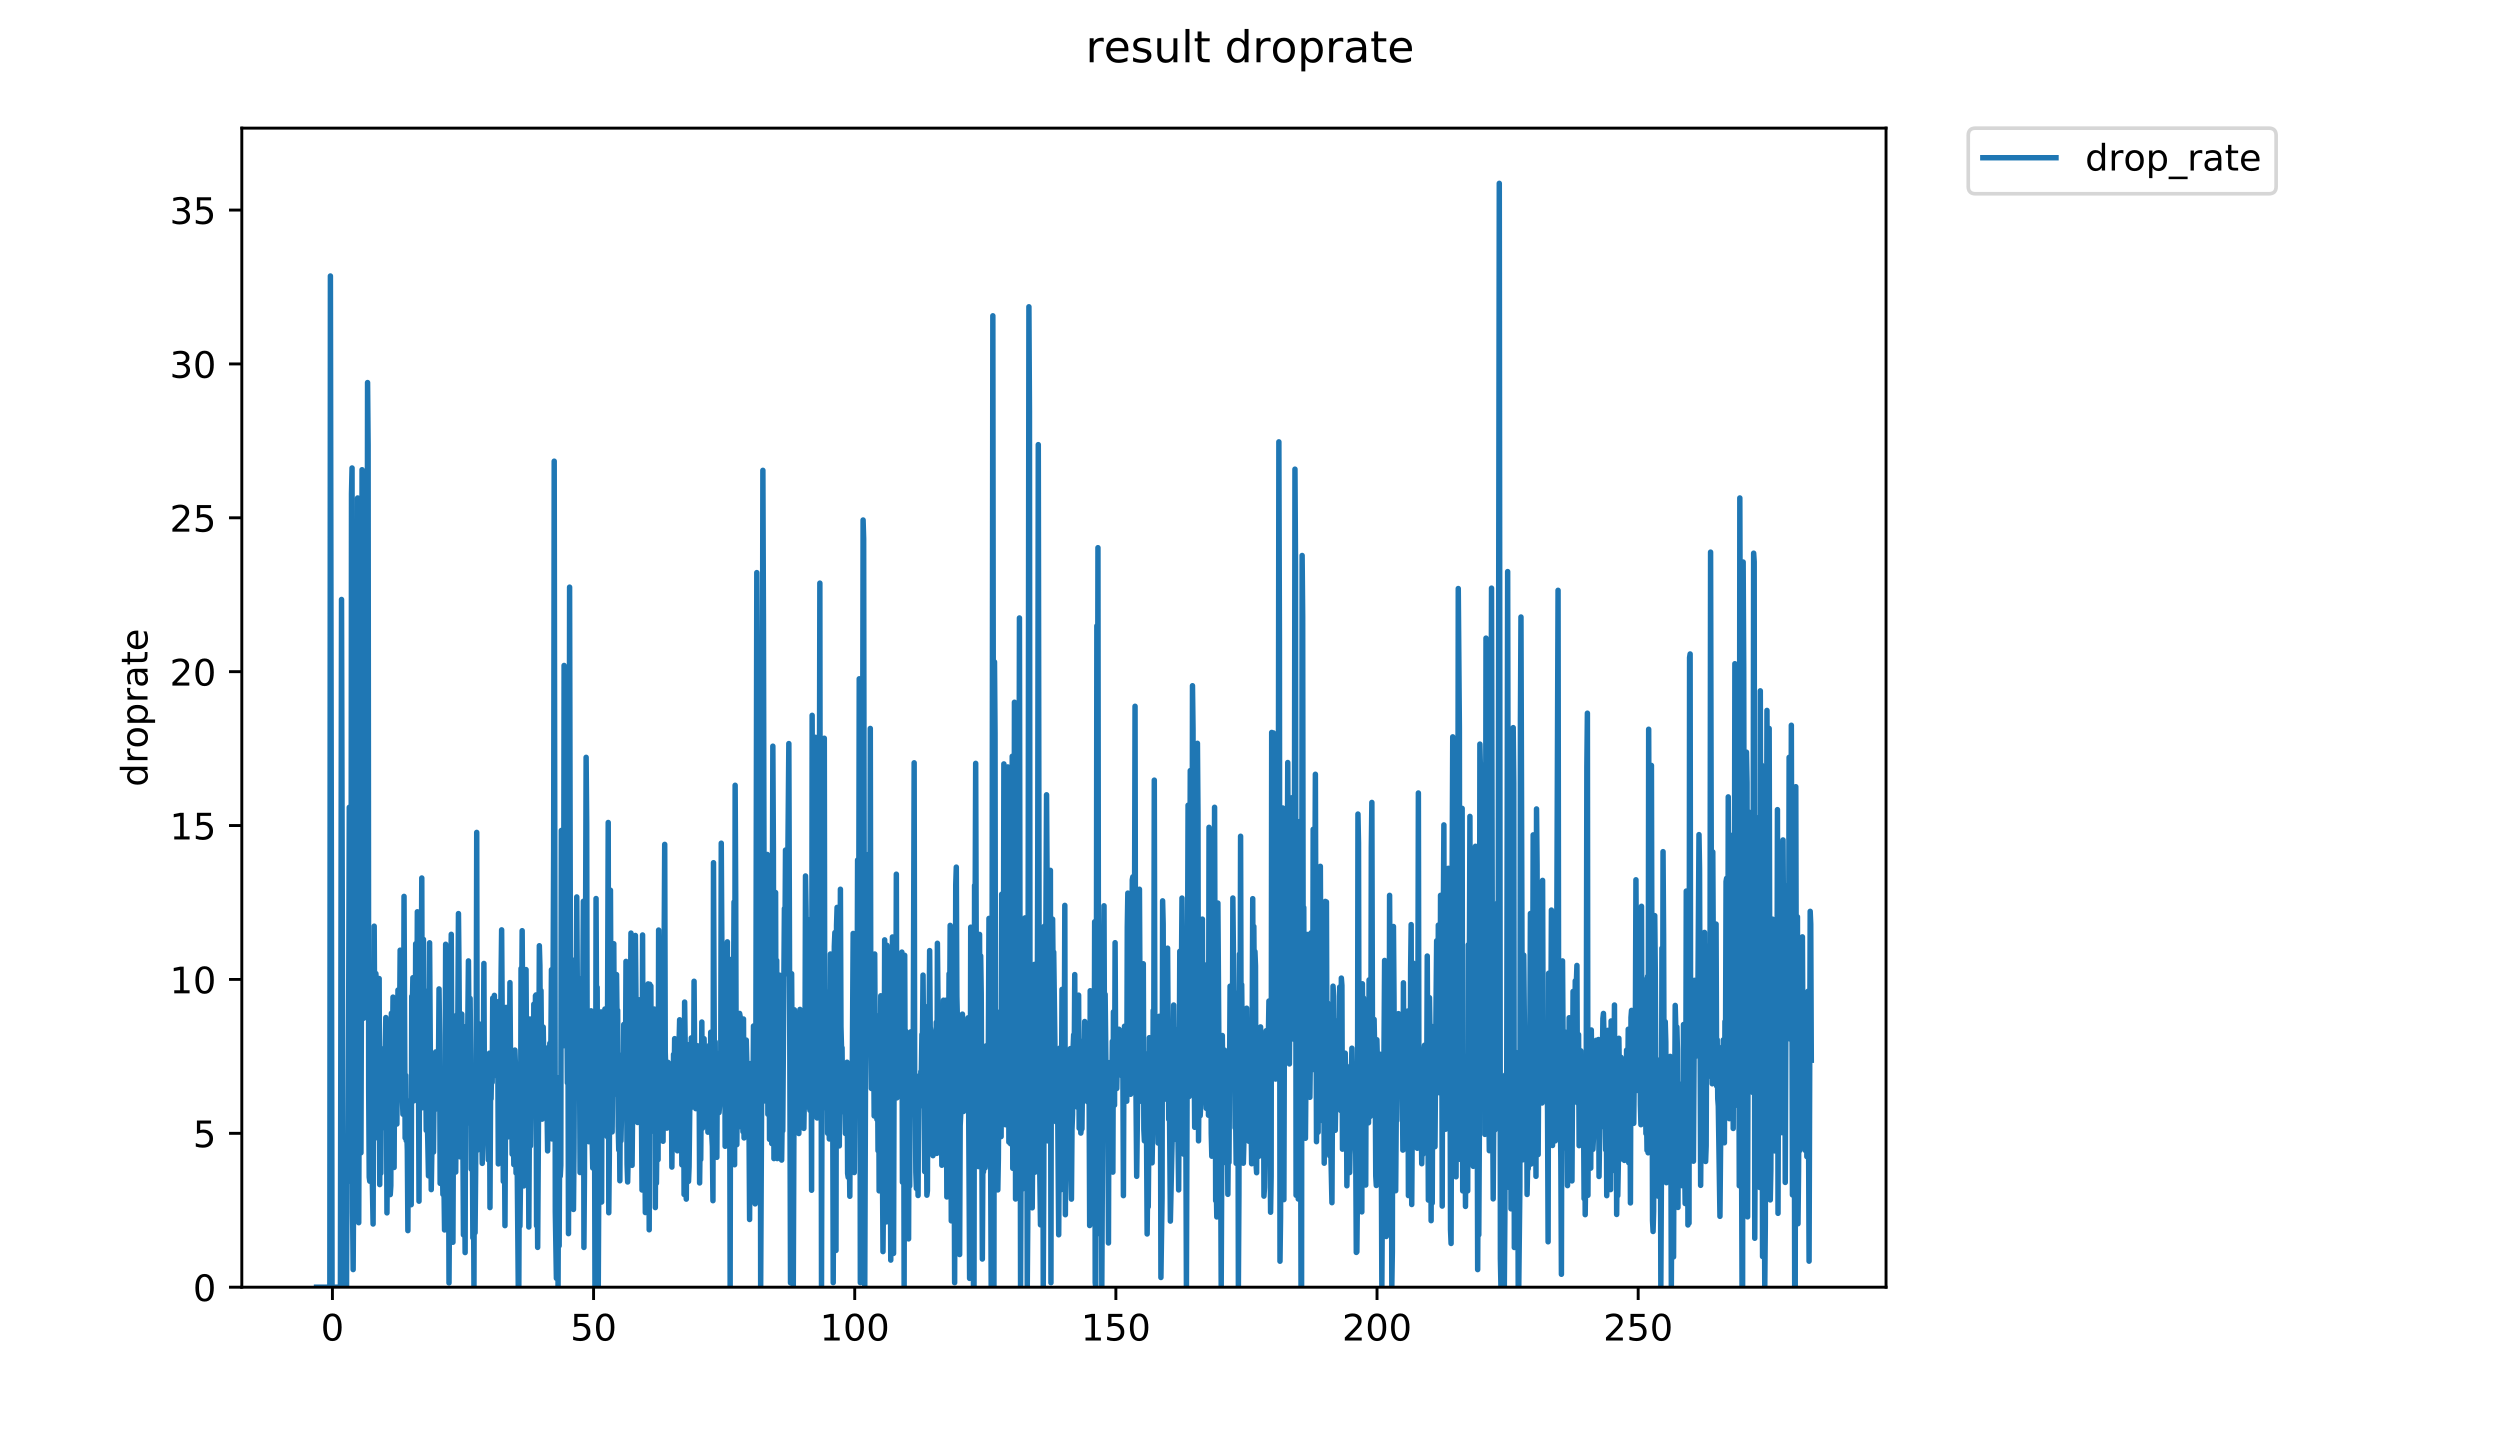 <?xml version="1.0" encoding="utf-8" standalone="no"?>
<!DOCTYPE svg PUBLIC "-//W3C//DTD SVG 1.1//EN"
  "http://www.w3.org/Graphics/SVG/1.1/DTD/svg11.dtd">
<!-- Created with matplotlib (https://matplotlib.org/) -->
<svg height="396pt" version="1.1" viewBox="0 0 684 396" width="684pt" xmlns="http://www.w3.org/2000/svg" xmlns:xlink="http://www.w3.org/1999/xlink">
 <defs>
  <style type="text/css">
*{stroke-linecap:butt;stroke-linejoin:round;}
  </style>
 </defs>
 <g id="figure_1">
  <g id="patch_1">
   <path d="M 0 396 
L 684 396 
L 684 0 
L 0 0 
z
" style="fill:#ffffff;"/>
  </g>
  <g id="axes_1">
   <g id="patch_2">
    <path d="M 66.159 352.174 
L 516.019 352.174 
L 516.019 35.062 
L 66.159 35.062 
z
" style="fill:#ffffff;"/>
   </g>
   <g id="matplotlib.axis_1">
    <g id="xtick_1">
     <g id="line2d_1">
      <defs>
       <path d="M 0 0 
L 0 3.5 
" id="md31b3867b2" style="stroke:#000000;stroke-width:0.8;"/>
      </defs>
      <g>
       <use style="stroke:#000000;stroke-width:0.8;" x="90.952" xlink:href="#md31b3867b2" y="352.174"/>
      </g>
     </g>
     <g id="text_1">
      <!-- 0 -->
      <defs>
       <path d="M 31.781 66.406 
Q 24.172 66.406 20.328 58.906 
Q 16.5 51.422 16.5 36.375 
Q 16.5 21.391 20.328 13.891 
Q 24.172 6.391 31.781 6.391 
Q 39.453 6.391 43.281 13.891 
Q 47.125 21.391 47.125 36.375 
Q 47.125 51.422 43.281 58.906 
Q 39.453 66.406 31.781 66.406 
z
M 31.781 74.219 
Q 44.047 74.219 50.516 64.516 
Q 56.984 54.828 56.984 36.375 
Q 56.984 17.969 50.516 8.266 
Q 44.047 -1.422 31.781 -1.422 
Q 19.531 -1.422 13.062 8.266 
Q 6.594 17.969 6.594 36.375 
Q 6.594 54.828 13.062 64.516 
Q 19.531 74.219 31.781 74.219 
z
" id="DejaVuSans-48"/>
      </defs>
      <g transform="translate(87.771 366.773)scale(0.1 -0.1)">
       <use xlink:href="#DejaVuSans-48"/>
      </g>
     </g>
    </g>
    <g id="xtick_2">
     <g id="line2d_2">
      <g>
       <use style="stroke:#000000;stroke-width:0.8;" x="162.402" xlink:href="#md31b3867b2" y="352.174"/>
      </g>
     </g>
     <g id="text_2">
      <!-- 50 -->
      <defs>
       <path d="M 10.797 72.906 
L 49.516 72.906 
L 49.516 64.594 
L 19.828 64.594 
L 19.828 46.734 
Q 21.969 47.469 24.109 47.828 
Q 26.266 48.188 28.422 48.188 
Q 40.625 48.188 47.75 41.5 
Q 54.891 34.812 54.891 23.391 
Q 54.891 11.625 47.562 5.094 
Q 40.234 -1.422 26.906 -1.422 
Q 22.312 -1.422 17.547 -0.641 
Q 12.797 0.141 7.719 1.703 
L 7.719 11.625 
Q 12.109 9.234 16.797 8.062 
Q 21.484 6.891 26.703 6.891 
Q 35.156 6.891 40.078 11.328 
Q 45.016 15.766 45.016 23.391 
Q 45.016 31 40.078 35.438 
Q 35.156 39.891 26.703 39.891 
Q 22.75 39.891 18.812 39.016 
Q 14.891 38.141 10.797 36.281 
z
" id="DejaVuSans-53"/>
      </defs>
      <g transform="translate(156.04 366.773)scale(0.1 -0.1)">
       <use xlink:href="#DejaVuSans-53"/>
       <use x="63.623" xlink:href="#DejaVuSans-48"/>
      </g>
     </g>
    </g>
    <g id="xtick_3">
     <g id="line2d_3">
      <g>
       <use style="stroke:#000000;stroke-width:0.8;" x="233.853" xlink:href="#md31b3867b2" y="352.174"/>
      </g>
     </g>
     <g id="text_3">
      <!-- 100 -->
      <defs>
       <path d="M 12.406 8.297 
L 28.516 8.297 
L 28.516 63.922 
L 10.984 60.406 
L 10.984 69.391 
L 28.422 72.906 
L 38.281 72.906 
L 38.281 8.297 
L 54.391 8.297 
L 54.391 0 
L 12.406 0 
z
" id="DejaVuSans-49"/>
      </defs>
      <g transform="translate(224.309 366.773)scale(0.1 -0.1)">
       <use xlink:href="#DejaVuSans-49"/>
       <use x="63.623" xlink:href="#DejaVuSans-48"/>
       <use x="127.246" xlink:href="#DejaVuSans-48"/>
      </g>
     </g>
    </g>
    <g id="xtick_4">
     <g id="line2d_4">
      <g>
       <use style="stroke:#000000;stroke-width:0.8;" x="305.303" xlink:href="#md31b3867b2" y="352.174"/>
      </g>
     </g>
     <g id="text_4">
      <!-- 150 -->
      <g transform="translate(295.76 366.773)scale(0.1 -0.1)">
       <use xlink:href="#DejaVuSans-49"/>
       <use x="63.623" xlink:href="#DejaVuSans-53"/>
       <use x="127.246" xlink:href="#DejaVuSans-48"/>
      </g>
     </g>
    </g>
    <g id="xtick_5">
     <g id="line2d_5">
      <g>
       <use style="stroke:#000000;stroke-width:0.8;" x="376.754" xlink:href="#md31b3867b2" y="352.174"/>
      </g>
     </g>
     <g id="text_5">
      <!-- 200 -->
      <defs>
       <path d="M 19.188 8.297 
L 53.609 8.297 
L 53.609 0 
L 7.328 0 
L 7.328 8.297 
Q 12.938 14.109 22.625 23.891 
Q 32.328 33.688 34.812 36.531 
Q 39.547 41.844 41.422 45.531 
Q 43.312 49.219 43.312 52.781 
Q 43.312 58.594 39.234 62.25 
Q 35.156 65.922 28.609 65.922 
Q 23.969 65.922 18.812 64.312 
Q 13.672 62.703 7.812 59.422 
L 7.812 69.391 
Q 13.766 71.781 18.938 73 
Q 24.125 74.219 28.422 74.219 
Q 39.75 74.219 46.484 68.547 
Q 53.219 62.891 53.219 53.422 
Q 53.219 48.922 51.531 44.891 
Q 49.859 40.875 45.406 35.406 
Q 44.188 33.984 37.641 27.219 
Q 31.109 20.453 19.188 8.297 
z
" id="DejaVuSans-50"/>
      </defs>
      <g transform="translate(367.21 366.773)scale(0.1 -0.1)">
       <use xlink:href="#DejaVuSans-50"/>
       <use x="63.623" xlink:href="#DejaVuSans-48"/>
       <use x="127.246" xlink:href="#DejaVuSans-48"/>
      </g>
     </g>
    </g>
    <g id="xtick_6">
     <g id="line2d_6">
      <g>
       <use style="stroke:#000000;stroke-width:0.8;" x="448.205" xlink:href="#md31b3867b2" y="352.174"/>
      </g>
     </g>
     <g id="text_6">
      <!-- 250 -->
      <g transform="translate(438.661 366.773)scale(0.1 -0.1)">
       <use xlink:href="#DejaVuSans-50"/>
       <use x="63.623" xlink:href="#DejaVuSans-53"/>
       <use x="127.246" xlink:href="#DejaVuSans-48"/>
      </g>
     </g>
    </g>
   </g>
   <g id="matplotlib.axis_2">
    <g id="ytick_1">
     <g id="line2d_7">
      <defs>
       <path d="M 0 0 
L -3.5 0 
" id="m154417ab70" style="stroke:#000000;stroke-width:0.8;"/>
      </defs>
      <g>
       <use style="stroke:#000000;stroke-width:0.8;" x="66.159" xlink:href="#m154417ab70" y="352.174"/>
      </g>
     </g>
     <g id="text_7">
      <!-- 0 -->
      <g transform="translate(52.796 355.973)scale(0.1 -0.1)">
       <use xlink:href="#DejaVuSans-48"/>
      </g>
     </g>
    </g>
    <g id="ytick_2">
     <g id="line2d_8">
      <g>
       <use style="stroke:#000000;stroke-width:0.8;" x="66.159" xlink:href="#m154417ab70" y="310.074"/>
      </g>
     </g>
     <g id="text_8">
      <!-- 5 -->
      <g transform="translate(52.796 313.873)scale(0.1 -0.1)">
       <use xlink:href="#DejaVuSans-53"/>
      </g>
     </g>
    </g>
    <g id="ytick_3">
     <g id="line2d_9">
      <g>
       <use style="stroke:#000000;stroke-width:0.8;" x="66.159" xlink:href="#m154417ab70" y="267.973"/>
      </g>
     </g>
     <g id="text_9">
      <!-- 10 -->
      <g transform="translate(46.434 271.773)scale(0.1 -0.1)">
       <use xlink:href="#DejaVuSans-49"/>
       <use x="63.623" xlink:href="#DejaVuSans-48"/>
      </g>
     </g>
    </g>
    <g id="ytick_4">
     <g id="line2d_10">
      <g>
       <use style="stroke:#000000;stroke-width:0.8;" x="66.159" xlink:href="#m154417ab70" y="225.873"/>
      </g>
     </g>
     <g id="text_10">
      <!-- 15 -->
      <g transform="translate(46.434 229.672)scale(0.1 -0.1)">
       <use xlink:href="#DejaVuSans-49"/>
       <use x="63.623" xlink:href="#DejaVuSans-53"/>
      </g>
     </g>
    </g>
    <g id="ytick_5">
     <g id="line2d_11">
      <g>
       <use style="stroke:#000000;stroke-width:0.8;" x="66.159" xlink:href="#m154417ab70" y="183.773"/>
      </g>
     </g>
     <g id="text_11">
      <!-- 20 -->
      <g transform="translate(46.434 187.572)scale(0.1 -0.1)">
       <use xlink:href="#DejaVuSans-50"/>
       <use x="63.623" xlink:href="#DejaVuSans-48"/>
      </g>
     </g>
    </g>
    <g id="ytick_6">
     <g id="line2d_12">
      <g>
       <use style="stroke:#000000;stroke-width:0.8;" x="66.159" xlink:href="#m154417ab70" y="141.672"/>
      </g>
     </g>
     <g id="text_12">
      <!-- 25 -->
      <g transform="translate(46.434 145.472)scale(0.1 -0.1)">
       <use xlink:href="#DejaVuSans-50"/>
       <use x="63.623" xlink:href="#DejaVuSans-53"/>
      </g>
     </g>
    </g>
    <g id="ytick_7">
     <g id="line2d_13">
      <g>
       <use style="stroke:#000000;stroke-width:0.8;" x="66.159" xlink:href="#m154417ab70" y="99.572"/>
      </g>
     </g>
     <g id="text_13">
      <!-- 30 -->
      <defs>
       <path d="M 40.578 39.312 
Q 47.656 37.797 51.625 33 
Q 55.609 28.219 55.609 21.188 
Q 55.609 10.406 48.188 4.484 
Q 40.766 -1.422 27.094 -1.422 
Q 22.516 -1.422 17.656 -0.516 
Q 12.797 0.391 7.625 2.203 
L 7.625 11.719 
Q 11.719 9.328 16.594 8.109 
Q 21.484 6.891 26.812 6.891 
Q 36.078 6.891 40.938 10.547 
Q 45.797 14.203 45.797 21.188 
Q 45.797 27.641 41.281 31.266 
Q 36.766 34.906 28.719 34.906 
L 20.219 34.906 
L 20.219 43.016 
L 29.109 43.016 
Q 36.375 43.016 40.234 45.922 
Q 44.094 48.828 44.094 54.297 
Q 44.094 59.906 40.109 62.906 
Q 36.141 65.922 28.719 65.922 
Q 24.656 65.922 20.016 65.031 
Q 15.375 64.156 9.812 62.312 
L 9.812 71.094 
Q 15.438 72.656 20.344 73.438 
Q 25.25 74.219 29.594 74.219 
Q 40.828 74.219 47.359 69.109 
Q 53.906 64.016 53.906 55.328 
Q 53.906 49.266 50.438 45.094 
Q 46.969 40.922 40.578 39.312 
z
" id="DejaVuSans-51"/>
      </defs>
      <g transform="translate(46.434 103.371)scale(0.1 -0.1)">
       <use xlink:href="#DejaVuSans-51"/>
       <use x="63.623" xlink:href="#DejaVuSans-48"/>
      </g>
     </g>
    </g>
    <g id="ytick_8">
     <g id="line2d_14">
      <g>
       <use style="stroke:#000000;stroke-width:0.8;" x="66.159" xlink:href="#m154417ab70" y="57.472"/>
      </g>
     </g>
     <g id="text_14">
      <!-- 35 -->
      <g transform="translate(46.434 61.271)scale(0.1 -0.1)">
       <use xlink:href="#DejaVuSans-51"/>
       <use x="63.623" xlink:href="#DejaVuSans-53"/>
      </g>
     </g>
    </g>
    <g id="text_15">
     <!-- droprate -->
     <defs>
      <path d="M 45.406 46.391 
L 45.406 75.984 
L 54.391 75.984 
L 54.391 0 
L 45.406 0 
L 45.406 8.203 
Q 42.578 3.328 38.25 0.953 
Q 33.938 -1.422 27.875 -1.422 
Q 17.969 -1.422 11.734 6.484 
Q 5.516 14.406 5.516 27.297 
Q 5.516 40.188 11.734 48.094 
Q 17.969 56 27.875 56 
Q 33.938 56 38.25 53.625 
Q 42.578 51.266 45.406 46.391 
z
M 14.797 27.297 
Q 14.797 17.391 18.875 11.75 
Q 22.953 6.109 30.078 6.109 
Q 37.203 6.109 41.297 11.75 
Q 45.406 17.391 45.406 27.297 
Q 45.406 37.203 41.297 42.844 
Q 37.203 48.484 30.078 48.484 
Q 22.953 48.484 18.875 42.844 
Q 14.797 37.203 14.797 27.297 
z
" id="DejaVuSans-100"/>
      <path d="M 41.109 46.297 
Q 39.594 47.172 37.812 47.578 
Q 36.031 48 33.891 48 
Q 26.266 48 22.188 43.047 
Q 18.109 38.094 18.109 28.812 
L 18.109 0 
L 9.078 0 
L 9.078 54.688 
L 18.109 54.688 
L 18.109 46.188 
Q 20.953 51.172 25.484 53.578 
Q 30.031 56 36.531 56 
Q 37.453 56 38.578 55.875 
Q 39.703 55.766 41.062 55.516 
z
" id="DejaVuSans-114"/>
      <path d="M 30.609 48.391 
Q 23.391 48.391 19.188 42.75 
Q 14.984 37.109 14.984 27.297 
Q 14.984 17.484 19.156 11.844 
Q 23.344 6.203 30.609 6.203 
Q 37.797 6.203 41.984 11.859 
Q 46.188 17.531 46.188 27.297 
Q 46.188 37.016 41.984 42.703 
Q 37.797 48.391 30.609 48.391 
z
M 30.609 56 
Q 42.328 56 49.016 48.375 
Q 55.719 40.766 55.719 27.297 
Q 55.719 13.875 49.016 6.219 
Q 42.328 -1.422 30.609 -1.422 
Q 18.844 -1.422 12.172 6.219 
Q 5.516 13.875 5.516 27.297 
Q 5.516 40.766 12.172 48.375 
Q 18.844 56 30.609 56 
z
" id="DejaVuSans-111"/>
      <path d="M 18.109 8.203 
L 18.109 -20.797 
L 9.078 -20.797 
L 9.078 54.688 
L 18.109 54.688 
L 18.109 46.391 
Q 20.953 51.266 25.266 53.625 
Q 29.594 56 35.594 56 
Q 45.562 56 51.781 48.094 
Q 58.016 40.188 58.016 27.297 
Q 58.016 14.406 51.781 6.484 
Q 45.562 -1.422 35.594 -1.422 
Q 29.594 -1.422 25.266 0.953 
Q 20.953 3.328 18.109 8.203 
z
M 48.688 27.297 
Q 48.688 37.203 44.609 42.844 
Q 40.531 48.484 33.406 48.484 
Q 26.266 48.484 22.188 42.844 
Q 18.109 37.203 18.109 27.297 
Q 18.109 17.391 22.188 11.75 
Q 26.266 6.109 33.406 6.109 
Q 40.531 6.109 44.609 11.75 
Q 48.688 17.391 48.688 27.297 
z
" id="DejaVuSans-112"/>
      <path d="M 34.281 27.484 
Q 23.391 27.484 19.188 25 
Q 14.984 22.516 14.984 16.5 
Q 14.984 11.719 18.141 8.906 
Q 21.297 6.109 26.703 6.109 
Q 34.188 6.109 38.703 11.406 
Q 43.219 16.703 43.219 25.484 
L 43.219 27.484 
z
M 52.203 31.203 
L 52.203 0 
L 43.219 0 
L 43.219 8.297 
Q 40.141 3.328 35.547 0.953 
Q 30.953 -1.422 24.312 -1.422 
Q 15.922 -1.422 10.953 3.297 
Q 6 8.016 6 15.922 
Q 6 25.141 12.172 29.828 
Q 18.359 34.516 30.609 34.516 
L 43.219 34.516 
L 43.219 35.406 
Q 43.219 41.609 39.141 45 
Q 35.062 48.391 27.688 48.391 
Q 23 48.391 18.547 47.266 
Q 14.109 46.141 10.016 43.891 
L 10.016 52.203 
Q 14.938 54.109 19.578 55.047 
Q 24.219 56 28.609 56 
Q 40.484 56 46.344 49.844 
Q 52.203 43.703 52.203 31.203 
z
" id="DejaVuSans-97"/>
      <path d="M 18.312 70.219 
L 18.312 54.688 
L 36.812 54.688 
L 36.812 47.703 
L 18.312 47.703 
L 18.312 18.016 
Q 18.312 11.328 20.141 9.422 
Q 21.969 7.516 27.594 7.516 
L 36.812 7.516 
L 36.812 0 
L 27.594 0 
Q 17.188 0 13.234 3.875 
Q 9.281 7.766 9.281 18.016 
L 9.281 47.703 
L 2.688 47.703 
L 2.688 54.688 
L 9.281 54.688 
L 9.281 70.219 
z
" id="DejaVuSans-116"/>
      <path d="M 56.203 29.594 
L 56.203 25.203 
L 14.891 25.203 
Q 15.484 15.922 20.484 11.062 
Q 25.484 6.203 34.422 6.203 
Q 39.594 6.203 44.453 7.469 
Q 49.312 8.734 54.109 11.281 
L 54.109 2.781 
Q 49.266 0.734 44.188 -0.344 
Q 39.109 -1.422 33.891 -1.422 
Q 20.797 -1.422 13.156 6.188 
Q 5.516 13.812 5.516 26.812 
Q 5.516 40.234 12.766 48.109 
Q 20.016 56 32.328 56 
Q 43.359 56 49.781 48.891 
Q 56.203 41.797 56.203 29.594 
z
M 47.219 32.234 
Q 47.125 39.594 43.094 43.984 
Q 39.062 48.391 32.422 48.391 
Q 24.906 48.391 20.391 44.141 
Q 15.875 39.891 15.188 32.172 
z
" id="DejaVuSans-101"/>
     </defs>
     <g transform="translate(40.354 215.236)rotate(-90)scale(0.1 -0.1)">
      <use xlink:href="#DejaVuSans-100"/>
      <use x="63.477" xlink:href="#DejaVuSans-114"/>
      <use x="104.559" xlink:href="#DejaVuSans-111"/>
      <use x="165.74" xlink:href="#DejaVuSans-112"/>
      <use x="229.217" xlink:href="#DejaVuSans-114"/>
      <use x="270.33" xlink:href="#DejaVuSans-97"/>
      <use x="331.609" xlink:href="#DejaVuSans-116"/>
      <use x="370.818" xlink:href="#DejaVuSans-101"/>
     </g>
    </g>
   </g>
   <g id="line2d_15">
    <path clip-path="url(#p2b6a75f21a)" d="M 86.607 352.174 
L 90.244 352.174 
L 90.398 75.515 
L 90.848 352.174 
L 93.135 352.174 
L 93.442 164.016 
L 93.892 352.174 
L 94.804 352.174 
L 94.959 318.023 
L 95.11 323.469 
L 95.261 320.675 
L 95.563 220.874 
L 95.714 308.933 
L 95.866 276.717 
L 96.019 300.672 
L 96.169 135.076 
L 96.32 128.043 
L 96.47 331.608 
L 96.621 347.356 
L 96.773 322.145 
L 96.927 327.27 
L 97.236 313.737 
L 97.388 274.099 
L 97.539 306.53 
L 97.842 136.244 
L 97.993 182.327 
L 98.148 334.534 
L 98.299 290.828 
L 98.45 279.795 
L 98.754 315.405 
L 98.905 267.135 
L 99.057 128.516 
L 99.509 278.589 
L 99.66 268.939 
L 99.811 223.283 
L 99.962 229.986 
L 100.113 224.852 
L 100.265 270.262 
L 100.415 221.705 
L 100.566 104.668 
L 100.718 121.882 
L 100.868 297.577 
L 101.019 322.059 
L 101.17 323.181 
L 101.322 322.188 
L 101.473 311.218 
L 101.624 309.893 
L 102.076 334.89 
L 102.378 253.398 
L 102.529 282.108 
L 102.683 284.576 
L 102.833 266.357 
L 102.983 268.459 
L 103.134 272.329 
L 103.286 311.335 
L 103.588 270.186 
L 103.739 267.732 
L 103.89 324.107 
L 104.042 292.031 
L 104.194 320.989 
L 104.345 286.94 
L 104.496 287.033 
L 104.646 308.622 
L 104.796 303.713 
L 104.947 289.655 
L 105.099 300.525 
L 105.407 286.083 
L 105.562 278.403 
L 105.717 292.336 
L 105.869 331.842 
L 106.02 312.423 
L 106.171 309.953 
L 106.324 283.698 
L 106.474 307.72 
L 106.625 310.529 
L 106.776 326.842 
L 106.927 324.389 
L 107.077 277.244 
L 107.228 278.625 
L 107.378 289.084 
L 107.528 272.81 
L 107.828 319.416 
L 107.978 286.563 
L 108.128 281.191 
L 108.279 281.794 
L 108.582 307.541 
L 108.883 270.885 
L 109.033 299.472 
L 109.333 278.422 
L 109.483 259.966 
L 109.635 261.825 
L 109.79 290.937 
L 110.242 304.857 
L 110.392 298.286 
L 110.543 245.253 
L 110.844 311.35 
L 110.995 294.192 
L 111.145 312.079 
L 111.296 309.771 
L 111.446 314.752 
L 111.597 336.701 
L 111.748 305.088 
L 111.899 308.559 
L 112.049 319.51 
L 112.199 301.143 
L 112.504 329.61 
L 112.656 272.594 
L 112.808 275.41 
L 112.964 267.503 
L 113.116 300.079 
L 113.27 301.179 
L 113.422 275.514 
L 113.576 297.775 
L 113.729 258.216 
L 113.881 265.568 
L 114.033 286.563 
L 114.185 249.461 
L 114.336 292.98 
L 114.487 291.598 
L 114.641 328.648 
L 114.792 286.205 
L 115.095 301.923 
L 115.399 240.224 
L 115.551 303.078 
L 115.853 257.012 
L 116.007 280.57 
L 116.16 270.959 
L 116.464 290.208 
L 116.618 309.277 
L 116.773 303.399 
L 116.928 306.595 
L 117.23 321.711 
L 117.384 318.921 
L 117.535 257.947 
L 117.989 325.482 
L 118.289 306.07 
L 118.443 296.813 
L 118.601 315.214 
L 118.759 298.798 
L 119.062 303.572 
L 119.213 287.809 
L 119.515 295.537 
L 119.667 294.653 
L 119.817 288.148 
L 119.968 291.598 
L 120.118 270.57 
L 120.269 283.316 
L 120.42 323.763 
L 120.571 309.953 
L 120.722 313.011 
L 120.874 308.622 
L 121.175 326.769 
L 121.326 313.461 
L 121.627 336.515 
L 121.93 258.351 
L 122.081 287.599 
L 122.232 269.845 
L 122.383 316.235 
L 122.533 326.964 
L 122.691 304.026 
L 122.847 351.008 
L 123.003 327.65 
L 123.159 265.635 
L 123.317 266.087 
L 123.468 255.631 
L 123.619 293.065 
L 123.77 299.02 
L 123.922 339.882 
L 124.073 304.197 
L 124.226 316.423 
L 124.379 298.713 
L 124.68 320.675 
L 124.982 277.703 
L 125.133 300.802 
L 125.435 249.958 
L 125.587 265.568 
L 125.889 316.507 
L 126.342 277.448 
L 126.493 308.45 
L 126.645 311.277 
L 126.797 337.862 
L 126.95 296.227 
L 127.257 342.7 
L 127.412 280.88 
L 127.712 307.348 
L 128.165 262.907 
L 128.468 301.726 
L 128.62 273.155 
L 128.772 289.175 
L 128.923 319.885 
L 129.074 306.136 
L 129.224 311.717 
L 129.374 338.673 
L 129.524 323.056 
L 129.675 352.174 
L 129.826 293.429 
L 129.978 337.259 
L 130.129 320.9 
L 130.28 291.051 
L 130.43 227.746 
L 130.581 314.696 
L 130.731 312.251 
L 131.034 280.105 
L 131.188 312.14 
L 131.338 313.627 
L 131.488 301.988 
L 131.639 311.009 
L 131.791 306.127 
L 131.942 318.3 
L 132.243 289.707 
L 132.394 263.606 
L 132.545 300.733 
L 132.696 294.437 
L 132.847 300.377 
L 132.998 312.309 
L 133.149 300.183 
L 133.602 317.341 
L 133.753 308.747 
L 133.904 288.148 
L 134.057 330.398 
L 134.208 300.698 
L 134.358 300.648 
L 134.509 291.439 
L 134.66 296.123 
L 134.812 273.068 
L 134.963 276.176 
L 135.114 284.621 
L 135.264 272.329 
L 135.416 290.74 
L 135.573 293.944 
L 135.729 291.511 
L 135.883 294.389 
L 136.034 282.534 
L 136.184 285.541 
L 136.339 318.446 
L 136.49 273.988 
L 136.641 307.923 
L 136.792 312.309 
L 137.096 266.986 
L 137.247 254.408 
L 137.702 323.226 
L 137.854 318.494 
L 138.005 310.134 
L 138.157 335.334 
L 138.46 275.628 
L 138.612 288.162 
L 138.764 287.404 
L 138.915 311.07 
L 139.066 285.013 
L 139.368 291.851 
L 139.52 268.844 
L 139.823 310.201 
L 139.974 300.648 
L 140.125 315.776 
L 140.277 297.078 
L 140.58 318.638 
L 140.732 311.963 
L 140.883 287.3 
L 141.034 292.031 
L 141.186 320.944 
L 141.341 300.079 
L 141.797 352.174 
L 141.948 352.174 
L 142.1 314.885 
L 142.253 335.477 
L 142.404 323.347 
L 142.556 264.984 
L 142.711 277.879 
L 142.862 254.64 
L 143.317 324.469 
L 143.619 290.475 
L 143.772 289.116 
L 143.923 265.281 
L 144.077 292.98 
L 144.229 290.091 
L 144.531 298.867 
L 144.686 335.71 
L 144.992 278.799 
L 145.142 313.517 
L 145.444 287.985 
L 145.595 300.358 
L 145.746 297.346 
L 145.898 304.265 
L 146.049 274.748 
L 146.35 299.947 
L 146.501 272.443 
L 146.651 272.214 
L 146.802 335.36 
L 146.955 312.817 
L 147.105 341.286 
L 147.413 292.98 
L 147.563 258.753 
L 147.715 264.146 
L 147.865 286.892 
L 148.015 271.017 
L 148.319 306.203 
L 148.473 284.171 
L 148.624 281.002 
L 148.774 290.475 
L 148.925 287.019 
L 149.075 304.788 
L 149.224 291.671 
L 149.374 292.638 
L 149.525 292.826 
L 149.827 314.885 
L 150.128 286.495 
L 150.278 298.915 
L 150.428 285.445 
L 150.579 303.783 
L 150.88 265.32 
L 151.03 311.61 
L 151.181 299.248 
L 151.481 232.411 
L 151.631 126.181 
L 151.931 331.519 
L 152.23 349.744 
L 152.38 335.139 
L 152.533 294.846 
L 152.684 352.174 
L 152.834 311.042 
L 152.984 340.864 
L 153.134 309.649 
L 153.284 321.799 
L 153.434 318.791 
L 153.584 227.208 
L 153.734 279.483 
L 154.034 256.326 
L 154.186 286.111 
L 154.336 182.072 
L 154.486 281.703 
L 154.635 224.597 
L 154.785 223.382 
L 155.235 296.283 
L 155.385 278.058 
L 155.536 337.531 
L 155.686 297.892 
L 155.841 160.645 
L 156.143 303.149 
L 156.446 279.862 
L 156.748 292.724 
L 156.899 330.905 
L 157.049 314.671 
L 157.199 280.591 
L 157.349 288.81 
L 157.499 262.392 
L 157.65 275.628 
L 157.8 245.407 
L 158.101 293.937 
L 158.252 289.356 
L 158.403 289.055 
L 158.553 289.084 
L 158.704 320.81 
L 158.854 283.018 
L 159.005 286.752 
L 159.156 309.509 
L 159.306 267.49 
L 159.457 271.092 
L 159.607 246.593 
L 159.76 341.302 
L 159.911 320.855 
L 160.061 255.392 
L 160.212 252.829 
L 160.363 207.209 
L 160.514 225.329 
L 160.664 294.188 
L 160.815 286.547 
L 160.967 292.117 
L 161.118 312.375 
L 161.42 286.846 
L 161.571 287.033 
L 161.721 276.56 
L 162.024 312.275 
L 162.175 319.557 
L 162.326 319.51 
L 162.476 290.534 
L 162.629 288.726 
L 162.779 352.174 
L 162.93 332.818 
L 163.08 245.841 
L 163.23 280.754 
L 163.38 270.12 
L 163.684 352.174 
L 163.986 291.671 
L 164.137 284.071 
L 164.289 303.768 
L 164.444 276.863 
L 164.596 328.887 
L 164.747 280.105 
L 164.898 294.062 
L 165.049 281.103 
L 165.2 291.945 
L 165.351 278.589 
L 165.502 276.067 
L 165.803 301.703 
L 165.954 279.168 
L 166.106 310.948 
L 166.41 225.034 
L 166.561 331.813 
L 166.713 316.088 
L 167.02 243.567 
L 167.173 281.071 
L 167.325 290.069 
L 167.476 309.699 
L 167.626 294.271 
L 167.78 299.623 
L 167.931 258.2 
L 168.082 287.026 
L 168.232 285.181 
L 168.685 266.648 
L 168.837 280.219 
L 168.989 276.418 
L 169.14 308.116 
L 169.292 314.64 
L 169.444 301.654 
L 169.595 323.056 
L 169.746 293.221 
L 169.897 312.136 
L 170.352 288.513 
L 170.506 298.867 
L 170.659 280.296 
L 170.815 281.219 
L 170.966 301.869 
L 171.118 294.519 
L 171.269 263.035 
L 171.572 318.542 
L 171.724 323.388 
L 171.875 316.14 
L 172.027 265.281 
L 172.179 286.413 
L 172.33 284.763 
L 172.481 277.49 
L 172.634 255.296 
L 172.785 259.686 
L 172.938 318.84 
L 173.24 286.752 
L 173.39 294.365 
L 173.54 295.957 
L 173.691 287.835 
L 173.843 255.945 
L 174.144 288.056 
L 174.295 289.431 
L 174.447 307.113 
L 174.901 273.538 
L 175.052 306.627 
L 175.203 303.991 
L 175.354 299.134 
L 175.505 305.06 
L 175.656 325.584 
L 175.807 255.807 
L 175.958 299.02 
L 176.109 288.148 
L 176.26 313.618 
L 176.412 310.64 
L 176.563 331.755 
L 176.715 294.519 
L 177.017 301.923 
L 177.167 293.805 
L 177.319 269.194 
L 177.47 271.467 
L 177.621 336.47 
L 177.773 269.295 
L 177.924 281.499 
L 178.077 269.765 
L 178.23 309.525 
L 178.384 292.878 
L 178.537 298.045 
L 178.841 276.863 
L 178.993 276.074 
L 179.143 278.694 
L 179.295 330.398 
L 179.446 299.172 
L 179.598 323.728 
L 179.899 295.396 
L 180.05 317.291 
L 180.202 254.463 
L 180.353 266.648 
L 180.504 300.303 
L 180.655 278.589 
L 180.806 275.74 
L 180.958 296.122 
L 181.109 295.089 
L 181.411 312.251 
L 181.864 231.022 
L 182.014 287.871 
L 182.164 292.826 
L 182.314 291.051 
L 182.464 308.666 
L 182.615 293.769 
L 182.766 290.658 
L 182.917 299.853 
L 183.068 301.181 
L 183.219 291.051 
L 183.37 306.316 
L 183.521 307.582 
L 183.672 295.068 
L 183.823 319.315 
L 183.976 301.869 
L 184.127 308.6 
L 184.277 288.482 
L 184.428 297.288 
L 184.583 284.171 
L 184.736 286.161 
L 184.887 305.328 
L 185.038 290.498 
L 185.34 314.862 
L 185.492 289.055 
L 185.797 285.058 
L 185.949 279.01 
L 186.099 281.571 
L 186.25 297.021 
L 186.401 294.537 
L 186.553 318.692 
L 186.706 313.845 
L 187.009 279.795 
L 187.16 326.805 
L 187.312 274.165 
L 187.464 285.803 
L 187.617 325.1 
L 187.768 328.082 
L 188.074 285.803 
L 188.378 323.226 
L 188.53 319.274 
L 188.833 293.6 
L 188.985 303.137 
L 189.138 283.97 
L 189.291 298.168 
L 189.593 302.573 
L 189.743 300.517 
L 189.895 268.473 
L 190.046 287.502 
L 190.199 287.404 
L 190.352 303.325 
L 190.504 291.945 
L 190.655 299.248 
L 190.807 286.111 
L 190.958 298.915 
L 191.11 286.278 
L 191.261 292.12 
L 191.413 323.653 
L 191.565 310.912 
L 191.716 317.241 
L 192.021 279.628 
L 192.174 308.708 
L 192.325 285.348 
L 192.479 300.303 
L 192.63 284.186 
L 192.782 290.624 
L 192.933 302.129 
L 193.084 289.024 
L 193.235 295.72 
L 193.388 296.12 
L 193.691 309.771 
L 193.842 299.947 
L 193.992 303.433 
L 194.143 285.935 
L 194.297 307.113 
L 194.452 282.415 
L 194.603 307.732 
L 194.906 313.675 
L 195.063 328.508 
L 195.213 236.035 
L 195.52 308.663 
L 195.671 285.058 
L 195.821 307.728 
L 195.972 302.039 
L 196.126 316.646 
L 196.277 288.24 
L 196.428 288.422 
L 196.578 303.948 
L 196.729 304.392 
L 196.88 302.407 
L 197.032 290.244 
L 197.183 297.89 
L 197.337 230.696 
L 197.643 283.668 
L 197.793 278.271 
L 197.944 294.105 
L 198.095 288.956 
L 198.246 264.239 
L 198.397 313.627 
L 198.549 309.893 
L 198.699 258.34 
L 198.855 272.542 
L 199.007 257.688 
L 199.157 300.648 
L 199.311 266.546 
L 199.619 288.259 
L 199.77 352.174 
L 199.92 262.522 
L 200.372 318.203 
L 200.527 305.464 
L 200.831 246.774 
L 200.983 318.677 
L 201.135 214.851 
L 201.288 245.591 
L 201.439 299.163 
L 201.594 313.181 
L 201.749 295.537 
L 201.9 308.467 
L 202.208 280.137 
L 202.359 277.275 
L 202.511 278.138 
L 202.814 289.446 
L 202.965 294.271 
L 203.269 309.623 
L 203.42 278.799 
L 203.572 311.335 
L 203.723 300.596 
L 203.874 303.991 
L 204.176 284.568 
L 204.48 296.921 
L 204.631 299.086 
L 204.783 307.657 
L 204.938 309.66 
L 205.09 333.655 
L 205.243 291.003 
L 205.546 313.332 
L 205.698 305.463 
L 205.849 322.016 
L 206.154 280.717 
L 206.305 298.089 
L 206.455 300.847 
L 206.607 329.385 
L 206.758 307.541 
L 207.061 156.665 
L 207.211 189.596 
L 207.363 328.287 
L 207.513 306.004 
L 207.815 216.484 
L 207.966 220.497 
L 208.117 352.174 
L 208.421 291.945 
L 208.723 128.686 
L 208.875 169.338 
L 209.177 301.217 
L 209.329 252.903 
L 209.481 242.869 
L 209.638 252.771 
L 209.791 276.488 
L 209.941 233.786 
L 210.092 304.857 
L 210.242 240.554 
L 210.543 311.728 
L 210.693 290.298 
L 210.844 244.193 
L 210.994 254.041 
L 211.147 312.873 
L 211.449 204.156 
L 211.599 232.061 
L 211.749 316.989 
L 212.2 244.193 
L 212.351 308.893 
L 212.502 262.779 
L 212.652 316.989 
L 212.803 299.701 
L 212.953 300.004 
L 213.103 270.564 
L 213.254 266.791 
L 213.556 317.04 
L 213.706 300.802 
L 213.857 317.401 
L 214.008 305.87 
L 214.159 309.402 
L 214.613 248.58 
L 214.763 256.739 
L 214.914 232.578 
L 215.065 262.907 
L 215.218 266.425 
L 215.372 256.249 
L 215.827 203.444 
L 216.283 350.985 
L 216.435 323.347 
L 216.585 266.403 
L 216.737 290.915 
L 216.889 285.006 
L 217.041 352.174 
L 217.344 276.285 
L 217.494 278.483 
L 217.65 277.016 
L 217.802 297.235 
L 217.955 298.089 
L 218.107 284.621 
L 218.258 297.125 
L 218.413 294.149 
L 218.564 310.134 
L 218.718 297.698 
L 218.869 276.176 
L 219.02 294.271 
L 219.172 286.256 
L 219.324 288.694 
L 219.627 307.412 
L 219.78 291.678 
L 219.933 308.732 
L 220.234 290.723 
L 220.385 239.665 
L 220.536 249.047 
L 220.837 302.857 
L 221.138 251.618 
L 221.29 279.795 
L 221.441 271.467 
L 221.592 303.783 
L 221.899 276.931 
L 222.05 325.654 
L 222.203 195.716 
L 222.505 302.715 
L 222.656 293.632 
L 222.807 267.246 
L 222.957 262.392 
L 223.107 201.729 
L 223.258 231.196 
L 223.558 305.883 
L 223.86 217.067 
L 224.01 275.958 
L 224.161 238.781 
L 224.311 159.542 
L 224.461 292.638 
L 224.611 235.701 
L 224.762 352.174 
L 225.067 234.102 
L 225.219 274.762 
L 225.375 249.119 
L 225.529 201.985 
L 225.681 303.067 
L 225.834 271.189 
L 225.988 290.419 
L 226.141 283.217 
L 226.294 283.099 
L 226.447 310.074 
L 226.598 295.477 
L 226.903 311.624 
L 227.207 261.017 
L 227.51 296.546 
L 227.662 307.858 
L 227.815 295.169 
L 227.968 350.927 
L 228.27 258.887 
L 228.422 255.158 
L 228.572 280.567 
L 228.724 342.12 
L 228.875 253.115 
L 229.027 248.267 
L 229.178 271.517 
L 229.33 276.609 
L 229.482 259.949 
L 229.633 313.517 
L 229.935 243.294 
L 230.086 280.9 
L 230.236 286.658 
L 230.386 286.658 
L 230.539 304.165 
L 230.691 297.157 
L 230.846 297.851 
L 231.148 301.29 
L 231.302 310.134 
L 231.453 298.01 
L 231.604 306.136 
L 231.755 290.624 
L 231.908 321.033 
L 232.059 322.102 
L 232.362 315.044 
L 232.512 327.3 
L 232.666 296.436 
L 232.819 310.014 
L 232.971 291.663 
L 233.121 302.644 
L 233.424 255.392 
L 233.575 259.288 
L 233.726 320.81 
L 234.028 277.275 
L 234.179 274.97 
L 234.332 297.313 
L 234.482 284.329 
L 234.635 235.295 
L 234.785 290.208 
L 234.935 263.478 
L 235.085 185.717 
L 235.235 228.599 
L 235.386 350.938 
L 235.539 199.082 
L 235.691 203.655 
L 235.842 316.668 
L 236.144 142.276 
L 236.295 147.394 
L 236.597 352.174 
L 236.899 267.732 
L 237.055 286.502 
L 237.208 244.988 
L 237.511 233.786 
L 237.662 245.714 
L 237.812 286.846 
L 237.962 286.658 
L 238.113 199.303 
L 238.264 283.414 
L 238.415 297.812 
L 238.565 270.027 
L 238.716 277.168 
L 238.866 277.06 
L 239.017 283.117 
L 239.168 305.326 
L 239.319 261.017 
L 239.47 290.475 
L 239.621 290.47 
L 239.771 283.117 
L 239.922 306.268 
L 240.073 289.625 
L 240.225 314.832 
L 240.376 277.916 
L 240.528 325.822 
L 240.679 313.682 
L 240.983 272.443 
L 241.133 292.81 
L 241.284 297.288 
L 241.587 342.44 
L 241.89 308.933 
L 242.042 257.148 
L 242.193 274.165 
L 242.345 271.467 
L 242.496 334.313 
L 242.65 258.618 
L 242.802 278.097 
L 242.954 278.9 
L 243.105 288.422 
L 243.256 285.732 
L 243.559 312.457 
L 243.71 344.766 
L 243.863 305.529 
L 244.016 296.796 
L 244.17 256.355 
L 244.477 342.936 
L 244.628 291.003 
L 244.78 292.293 
L 244.931 277.49 
L 245.085 290.624 
L 245.238 239.178 
L 245.389 300.377 
L 245.54 297.939 
L 245.691 282.408 
L 245.842 279.393 
L 245.994 291.58 
L 246.145 290.262 
L 246.296 265.497 
L 246.448 265.937 
L 246.599 287.033 
L 246.75 260.494 
L 246.901 323.441 
L 247.054 261.661 
L 247.208 271.758 
L 247.369 352.174 
L 247.523 261.369 
L 247.678 303.551 
L 247.83 282.109 
L 248.283 322.102 
L 248.434 322.016 
L 248.585 338.962 
L 248.737 294.437 
L 248.888 324.508 
L 249.039 285.112 
L 249.191 282.308 
L 249.343 298.713 
L 249.495 298.429 
L 249.65 303.954 
L 249.804 304.937 
L 250.113 208.704 
L 250.267 303.824 
L 250.419 298.817 
L 250.57 320.675 
L 250.722 325.171 
L 250.875 316.614 
L 251.03 318.542 
L 251.184 327.093 
L 251.335 294.437 
L 251.787 302.573 
L 251.937 293.172 
L 252.088 292.98 
L 252.238 283.018 
L 252.389 283.439 
L 252.539 266.791 
L 252.991 320.549 
L 253.142 285.636 
L 253.292 318.7 
L 253.443 301.731 
L 253.594 327.002 
L 253.744 325.783 
L 253.895 275.284 
L 254.197 281.088 
L 254.35 260.08 
L 254.502 280.927 
L 254.654 281.908 
L 254.807 309.117 
L 254.959 308.307 
L 255.111 303.137 
L 255.263 316.191 
L 255.414 296.604 
L 255.565 307.668 
L 255.717 305.675 
L 255.868 294.018 
L 256.019 293.02 
L 256.17 279.692 
L 256.32 315.565 
L 256.471 258.082 
L 256.776 287.595 
L 256.929 287.997 
L 257.081 302.568 
L 257.233 305.529 
L 257.385 299.063 
L 257.537 302.358 
L 257.69 318.814 
L 257.842 293.977 
L 257.995 298.199 
L 258.146 273.651 
L 258.602 283.795 
L 258.752 273.671 
L 258.904 289.892 
L 259.056 327.486 
L 259.207 300.244 
L 259.357 308.057 
L 259.663 266.425 
L 259.817 278.378 
L 259.969 253.185 
L 260.272 334.027 
L 260.423 308.434 
L 260.574 258.618 
L 260.726 303.548 
L 260.879 262.179 
L 261.186 350.947 
L 261.49 242.055 
L 261.643 237.245 
L 261.797 272.594 
L 261.949 278.956 
L 262.1 294.82 
L 262.25 297.101 
L 262.402 279.216 
L 262.555 343.244 
L 262.706 307.999 
L 263.012 301.363 
L 263.317 277.47 
L 263.472 302.358 
L 263.625 304.095 
L 263.775 293.891 
L 263.928 296.524 
L 264.079 302.717 
L 264.23 303.291 
L 264.38 282.73 
L 264.53 280.694 
L 264.681 296.813 
L 264.832 278.483 
L 264.982 295.706 
L 265.284 349.768 
L 265.434 324.309 
L 265.586 253.68 
L 266.037 315.671 
L 266.187 286.902 
L 266.341 352.174 
L 266.491 352.174 
L 266.642 242.242 
L 266.792 249.343 
L 266.945 208.854 
L 267.25 310.134 
L 267.402 264.864 
L 267.703 319.178 
L 267.855 305.532 
L 268.006 255.655 
L 268.158 296.684 
L 268.31 261.533 
L 268.464 271.867 
L 268.769 344.473 
L 268.919 317.091 
L 269.07 320.675 
L 269.22 317.807 
L 269.37 312.136 
L 269.52 319.538 
L 269.671 317.141 
L 269.826 286.134 
L 269.979 286.764 
L 270.281 314.778 
L 270.583 251.277 
L 270.883 306.136 
L 271.036 317.252 
L 271.189 352.174 
L 271.34 343.718 
L 271.641 86.404 
L 271.942 352.174 
L 272.092 181.104 
L 272.242 200.734 
L 272.393 318.203 
L 272.544 310.014 
L 272.699 276.806 
L 272.85 287.404 
L 273.001 325.559 
L 273.151 316.989 
L 273.301 293.937 
L 273.604 297.577 
L 273.754 300.004 
L 273.905 310.982 
L 274.056 244.658 
L 274.206 271.119 
L 274.357 272.214 
L 274.507 285.445 
L 274.657 209.009 
L 274.807 292.81 
L 274.958 285.541 
L 275.11 307.728 
L 275.264 307.109 
L 275.723 209.829 
L 275.874 233.26 
L 276.026 312.48 
L 276.177 255.945 
L 276.483 312.928 
L 276.789 301.035 
L 276.943 206.919 
L 277.094 319.65 
L 277.247 227.432 
L 277.398 292.117 
L 277.551 192.133 
L 277.703 206.258 
L 277.854 328.048 
L 278.006 305.529 
L 278.157 313.627 
L 278.308 298.376 
L 278.463 212.824 
L 278.615 296.86 
L 278.768 255.296 
L 278.919 169.077 
L 279.226 352.174 
L 279.53 277.915 
L 279.686 325.366 
L 279.993 251.85 
L 280.145 279.112 
L 280.449 251.133 
L 280.6 293.318 
L 280.751 292.638 
L 280.902 272.214 
L 281.054 352.174 
L 281.206 333.01 
L 281.509 83.935 
L 281.66 112.461 
L 281.811 288.331 
L 281.963 293.318 
L 282.114 320.492 
L 282.265 315.985 
L 282.418 330.461 
L 282.719 287.126 
L 282.87 298.867 
L 283.02 263.86 
L 283.173 320.72 
L 283.324 267.732 
L 283.626 296.842 
L 283.775 287.871 
L 283.926 234.317 
L 284.076 121.654 
L 284.377 313.125 
L 284.678 335.115 
L 284.977 273.198 
L 285.128 318.544 
L 285.28 267.014 
L 285.431 352.174 
L 285.583 322.059 
L 285.734 253.398 
L 285.884 284.329 
L 286.034 278.058 
L 286.336 217.453 
L 286.486 241.767 
L 286.636 312.136 
L 286.936 288.534 
L 287.089 306.465 
L 287.239 290.475 
L 287.389 238.127 
L 287.54 350.961 
L 287.69 254.182 
L 287.84 290.171 
L 287.991 251.473 
L 288.142 266.609 
L 288.293 260.494 
L 288.903 306.892 
L 289.053 295.151 
L 289.356 299.814 
L 289.66 337.837 
L 289.961 286.752 
L 290.262 325.521 
L 290.569 270.69 
L 290.721 312.138 
L 290.874 293.982 
L 291.181 291.598 
L 291.332 247.71 
L 291.482 332.347 
L 291.633 303.783 
L 291.783 303.783 
L 291.936 319.881 
L 292.087 306.465 
L 292.238 305.195 
L 292.54 313.572 
L 292.842 286.902 
L 292.994 321.081 
L 293.146 328.082 
L 293.297 308.893 
L 293.448 304.925 
L 293.598 286.846 
L 293.749 283.117 
L 293.9 290.986 
L 294.051 266.648 
L 294.202 302.715 
L 294.353 300.228 
L 294.503 279.332 
L 294.805 302.949 
L 295.107 272.276 
L 295.258 308.685 
L 295.409 294.57 
L 295.711 310.012 
L 295.865 308.67 
L 296.016 308.871 
L 296.321 284.814 
L 296.472 298.286 
L 296.773 279.483 
L 297.075 281.177 
L 297.527 301.436 
L 297.678 283.217 
L 297.829 282.308 
L 297.981 299.172 
L 298.132 335.31 
L 298.283 271.063 
L 298.434 283.414 
L 298.584 276.296 
L 299.192 323.096 
L 299.344 312.782 
L 299.495 252.193 
L 299.646 350.927 
L 299.797 352.174 
L 299.948 296.289 
L 300.098 171.235 
L 300.249 244.812 
L 300.399 149.85 
L 300.549 288.931 
L 300.7 285.734 
L 301 337.588 
L 301.302 291.685 
L 301.452 352.174 
L 301.906 265.07 
L 302.058 247.823 
L 302.212 293.982 
L 302.365 272.046 
L 302.67 299.248 
L 302.821 295.951 
L 302.973 303.991 
L 303.123 303.852 
L 303.274 340.076 
L 303.425 290.74 
L 303.576 301.106 
L 303.726 291.511 
L 304.026 303.25 
L 304.18 300.802 
L 304.331 284.91 
L 304.482 320.697 
L 304.635 276.843 
L 304.786 300.154 
L 304.937 302.358 
L 305.089 257.92 
L 305.24 288.534 
L 305.543 297.812 
L 305.844 281.601 
L 305.995 290.778 
L 306.147 281.601 
L 306.45 285.006 
L 306.603 282.007 
L 306.756 282.507 
L 307.059 294.519 
L 307.212 290.244 
L 307.364 327.129 
L 307.515 287.126 
L 307.666 280.776 
L 307.817 283.611 
L 307.97 295.477 
L 308.121 287.785 
L 308.271 301.29 
L 308.423 253.641 
L 308.574 244.356 
L 308.725 275.738 
L 308.878 270.894 
L 309.029 285.407 
L 309.181 265.814 
L 309.332 299.399 
L 309.483 297.419 
L 309.789 240.697 
L 309.942 239.907 
L 310.093 274.489 
L 310.397 255.807 
L 310.548 193.236 
L 310.698 286.752 
L 310.998 321.843 
L 311.3 296.763 
L 311.45 266.403 
L 311.601 300.079 
L 311.751 243.294 
L 312.052 301.29 
L 312.202 297.851 
L 312.352 288.056 
L 312.654 285.309 
L 312.806 263.683 
L 312.956 309.026 
L 313.106 312.136 
L 313.256 308.189 
L 313.557 288.345 
L 313.857 337.615 
L 314.007 323.675 
L 314.159 330.177 
L 314.31 313.517 
L 314.462 283.903 
L 314.762 301.809 
L 314.912 298.168 
L 315.213 318.154 
L 315.363 309.269 
L 315.513 276.459 
L 315.664 287.498 
L 315.815 213.448 
L 315.965 282.663 
L 316.266 296.122 
L 316.416 292.651 
L 316.566 279.066 
L 316.866 312.745 
L 317.017 282.525 
L 317.168 278.058 
L 317.47 287.033 
L 317.626 349.518 
L 317.938 327.65 
L 318.089 246.473 
L 318.242 252.754 
L 318.396 293.344 
L 318.547 300.32 
L 318.698 300.733 
L 318.85 286.846 
L 319.001 295.559 
L 319.152 295.957 
L 319.303 292.95 
L 319.454 259.421 
L 319.755 306.247 
L 319.907 295.559 
L 320.212 334.094 
L 320.816 306.334 
L 321.118 274.97 
L 321.425 311.728 
L 321.576 301.29 
L 321.726 281.703 
L 321.876 289.28 
L 322.028 290.498 
L 322.481 325.559 
L 322.788 260.274 
L 323.089 286.846 
L 323.39 245.714 
L 323.842 315.776 
L 323.993 313.572 
L 324.147 306.826 
L 324.3 315.41 
L 324.452 309.953 
L 324.602 352.174 
L 325.054 220.308 
L 325.355 300.004 
L 325.657 210.833 
L 325.808 293.149 
L 325.96 258.751 
L 326.111 288.148 
L 326.262 187.616 
L 326.413 199.523 
L 326.563 287.871 
L 326.713 289.084 
L 326.863 308.434 
L 327.165 256.082 
L 327.316 238.455 
L 327.466 248.282 
L 327.617 203.371 
L 327.767 222.541 
L 327.917 312.136 
L 328.069 294.437 
L 328.221 295.639 
L 328.372 305.262 
L 328.675 299.02 
L 328.827 299.853 
L 328.977 251.473 
L 329.127 293.086 
L 329.278 278.378 
L 329.429 290.564 
L 329.582 281.708 
L 329.883 288.726 
L 330.034 303.25 
L 330.186 289.98 
L 330.336 263.86 
L 330.487 276.952 
L 330.637 305.128 
L 330.788 226.357 
L 330.94 236.699 
L 331.399 310.205 
L 331.551 316.344 
L 331.702 247.375 
L 332.005 313.461 
L 332.155 287.307 
L 332.306 220.874 
L 332.608 328.508 
L 332.763 323.832 
L 332.914 332.956 
L 333.065 332.845 
L 333.215 247.08 
L 333.667 312.828 
L 333.817 303.474 
L 333.968 318.105 
L 334.12 352.174 
L 334.426 283.316 
L 334.731 312.782 
L 334.883 304.235 
L 335.035 287.312 
L 335.187 292.373 
L 335.338 318.09 
L 335.49 301.726 
L 335.641 303.948 
L 335.791 301.85 
L 335.942 326.769 
L 336.094 310.194 
L 336.247 318.039 
L 336.549 269.817 
L 336.7 282.313 
L 336.851 279.587 
L 337.158 296.813 
L 337.309 245.699 
L 337.61 274.748 
L 337.762 275.072 
L 337.913 308.559 
L 338.063 304.772 
L 338.214 318.3 
L 338.365 313.959 
L 338.668 271.697 
L 338.818 352.174 
L 338.969 326.769 
L 339.121 261.017 
L 339.273 288.307 
L 339.423 228.799 
L 339.574 286.94 
L 339.724 269.396 
L 340.178 318.252 
L 340.329 312.309 
L 340.48 285.732 
L 340.633 278.85 
L 340.783 286.813 
L 340.934 307.597 
L 341.084 275.848 
L 341.386 309.71 
L 341.537 301.681 
L 341.687 312.251 
L 341.837 289.297 
L 342.14 305.396 
L 342.292 306.4 
L 342.443 318.397 
L 342.745 245.878 
L 342.896 283.513 
L 343.047 253.473 
L 343.199 274.373 
L 343.352 260.342 
L 343.503 264.243 
L 343.654 318.397 
L 343.805 320.855 
L 343.956 289.175 
L 344.262 306.56 
L 344.419 316.372 
L 344.576 306.438 
L 344.733 306.692 
L 344.89 280.966 
L 345.203 294.82 
L 345.355 313.792 
L 345.505 286.94 
L 345.66 283.639 
L 345.814 327.263 
L 345.967 324.898 
L 346.424 282.007 
L 346.575 301.509 
L 346.726 300.377 
L 346.877 292.98 
L 347.179 273.876 
L 347.632 331.667 
L 347.783 321.886 
L 347.934 200.396 
L 348.085 279.795 
L 348.386 200.516 
L 348.537 292.031 
L 348.689 289.536 
L 348.839 272.214 
L 348.989 295.233 
L 349.141 236.534 
L 349.443 285.636 
L 349.594 240.147 
L 349.746 242.869 
L 349.897 120.893 
L 350.051 175.471 
L 350.205 345.069 
L 350.358 333.146 
L 350.511 285.575 
L 350.663 280.208 
L 350.814 310.134 
L 350.966 221.062 
L 351.118 258.216 
L 351.27 328.219 
L 351.421 276.502 
L 351.724 262.779 
L 351.875 289.625 
L 352.026 283.513 
L 352.329 208.623 
L 352.632 289.536 
L 352.785 291.09 
L 353.092 240.372 
L 353.244 270.959 
L 353.395 218.273 
L 353.546 273.538 
L 353.847 236.202 
L 353.997 284.329 
L 354.148 243.761 
L 354.299 128.365 
L 354.451 154.904 
L 354.603 327.022 
L 354.753 301.29 
L 354.904 300.303 
L 355.055 253.539 
L 355.206 328.048 
L 355.357 327.944 
L 355.507 312.194 
L 355.66 224.742 
L 355.961 352.174 
L 356.111 352.174 
L 356.261 151.985 
L 356.411 168.707 
L 356.562 273.876 
L 356.713 248.298 
L 356.864 299.096 
L 357.016 296.203 
L 357.167 311.432 
L 357.47 275.3 
L 357.621 255.669 
L 357.772 289.536 
L 357.925 289.98 
L 358.077 293.485 
L 358.227 273.312 
L 358.378 300.228 
L 358.529 288.162 
L 358.68 255.252 
L 358.831 286.94 
L 358.982 267.973 
L 359.132 292.638 
L 359.284 226.897 
L 359.586 279.899 
L 359.887 211.84 
L 360.189 312.366 
L 360.341 245.119 
L 360.491 307.348 
L 360.641 309.771 
L 360.792 249.49 
L 360.944 302.425 
L 361.094 295.862 
L 361.246 237.028 
L 361.55 306.53 
L 361.701 275.3 
L 361.853 297.968 
L 362.004 247.225 
L 362.305 318.252 
L 362.607 246.623 
L 362.759 298.867 
L 362.91 246.772 
L 363.06 291.685 
L 363.212 274.321 
L 363.514 302.502 
L 363.664 298.79 
L 363.816 316.242 
L 363.967 307.412 
L 364.269 322.102 
L 364.419 329.055 
L 364.72 269.817 
L 364.871 272.575 
L 365.022 301.509 
L 365.174 289.714 
L 365.325 309.253 
L 365.63 289.939 
L 365.783 295.169 
L 365.935 279.273 
L 366.239 296.617 
L 366.539 270.059 
L 366.84 303.852 
L 366.992 267.606 
L 367.147 269.624 
L 367.297 314.416 
L 367.598 289.416 
L 367.75 288.513 
L 367.9 303.695 
L 368.051 288.148 
L 368.202 300.451 
L 368.353 291.598 
L 368.503 324.429 
L 368.811 299.02 
L 368.967 292.199 
L 369.268 320.81 
L 369.877 286.789 
L 370.028 296.206 
L 370.178 291.511 
L 370.328 294.886 
L 370.479 295.396 
L 370.629 291.082 
L 370.78 312.198 
L 370.93 315.829 
L 371.083 342.66 
L 371.234 342.496 
L 371.385 328.013 
L 371.535 222.728 
L 371.687 230.685 
L 371.838 296.604 
L 372.292 309.277 
L 372.443 311.218 
L 372.594 331.578 
L 372.748 269.159 
L 372.9 287.497 
L 373.052 273.011 
L 373.355 305.121 
L 373.507 294.192 
L 373.661 324.229 
L 373.814 275.403 
L 374.12 303.162 
L 374.272 302.069 
L 374.425 307.2 
L 374.58 268.097 
L 374.734 299.853 
L 374.887 305.464 
L 375.042 298.915 
L 375.192 231.715 
L 375.342 219.546 
L 375.495 279.378 
L 375.801 288.056 
L 375.954 278.902 
L 376.255 294.82 
L 376.406 321.755 
L 376.557 324.349 
L 376.707 284.469 
L 376.858 289.995 
L 377.009 310.923 
L 377.161 292.117 
L 377.313 311.393 
L 377.616 288.447 
L 377.769 308.933 
L 377.921 313.959 
L 378.072 352.174 
L 378.375 301.654 
L 378.526 307.732 
L 378.828 262.779 
L 379.28 338.303 
L 379.732 289.175 
L 379.885 294.765 
L 380.038 323.313 
L 380.189 244.966 
L 380.339 269.909 
L 380.644 276.717 
L 380.795 352.174 
L 380.946 342.51 
L 381.096 259.966 
L 381.247 253.491 
L 381.399 272.785 
L 381.55 309.882 
L 381.703 294.401 
L 381.855 325.786 
L 382.005 306.359 
L 382.158 306.595 
L 382.308 290.564 
L 382.461 290.166 
L 382.613 277.329 
L 382.765 290.262 
L 382.916 286.563 
L 383.068 277.703 
L 383.218 291.598 
L 383.371 292.293 
L 383.522 295.559 
L 383.673 295.315 
L 383.823 314.671 
L 383.974 268.899 
L 384.126 297.931 
L 384.277 298.122 
L 384.429 314.345 
L 384.58 283.217 
L 384.731 292.895 
L 384.885 279.899 
L 385.037 309.189 
L 385.189 276.609 
L 385.34 327.114 
L 385.491 289.301 
L 385.645 314.171 
L 385.796 312.48 
L 385.947 265.028 
L 386.097 252.969 
L 386.248 329.553 
L 386.4 306.465 
L 386.55 265.624 
L 386.701 263.542 
L 386.852 264.945 
L 387.157 308.69 
L 387.309 297.101 
L 387.61 306.268 
L 387.764 314.171 
L 387.916 285.006 
L 388.067 216.961 
L 388.219 299.384 
L 388.37 291.858 
L 388.524 299.032 
L 388.676 292.209 
L 388.985 318.394 
L 389.138 308.109 
L 389.288 315.829 
L 389.589 288.056 
L 389.74 285.979 
L 389.891 300.847 
L 390.043 300.754 
L 390.193 294.021 
L 390.343 296.779 
L 390.494 261.571 
L 390.8 328.344 
L 390.951 310.074 
L 391.101 272.969 
L 391.404 292.394 
L 391.555 333.975 
L 391.706 280.797 
L 391.857 329.155 
L 392.008 289.536 
L 392.159 304.561 
L 392.31 300.358 
L 392.461 301.581 
L 392.613 313.737 
L 392.918 272.969 
L 393.069 257.403 
L 393.373 285.196 
L 393.524 253.115 
L 393.674 291.772 
L 393.828 298.981 
L 393.981 294.683 
L 394.132 244.966 
L 394.287 261.114 
L 394.438 260.756 
L 394.591 329.984 
L 394.741 255.113 
L 394.895 250.041 
L 395.046 225.692 
L 395.196 303.783 
L 395.347 285.732 
L 395.498 308.963 
L 395.652 247.37 
L 395.805 286.672 
L 395.956 280.002 
L 396.109 293.735 
L 396.26 237.574 
L 396.411 277.596 
L 396.561 287.871 
L 396.712 283.117 
L 396.863 336.47 
L 397.016 340.214 
L 397.318 235.663 
L 397.469 201.601 
L 397.621 312.536 
L 397.771 262.522 
L 397.923 276.502 
L 398.074 302.715 
L 398.225 238.455 
L 398.375 321.973 
L 398.528 259.949 
L 398.68 311.567 
L 398.831 272.557 
L 398.982 161.029 
L 399.286 199.082 
L 399.437 317.191 
L 399.588 302.715 
L 399.74 299.399 
L 399.891 231.887 
L 400.044 221.169 
L 400.196 325.824 
L 400.347 313.627 
L 400.498 289.175 
L 400.65 288.964 
L 400.802 296.617 
L 400.954 330.081 
L 401.105 304.582 
L 401.258 305.661 
L 401.41 295.881 
L 401.562 325.824 
L 401.714 258.484 
L 401.866 307.267 
L 402.169 223.369 
L 402.321 287.588 
L 402.774 267.359 
L 403.08 319.108 
L 403.231 265.32 
L 403.382 268.459 
L 403.534 317.04 
L 403.685 231.543 
L 403.835 298.867 
L 403.986 233.616 
L 404.29 347.363 
L 404.44 312.194 
L 404.593 337.862 
L 404.745 311.335 
L 404.895 203.585 
L 405.049 210.85 
L 405.201 232.741 
L 405.506 286.392 
L 405.658 242.869 
L 405.809 272.557 
L 405.961 250.076 
L 406.112 209.237 
L 406.265 310.372 
L 406.416 275.744 
L 406.567 174.592 
L 406.87 305.396 
L 407.022 294.437 
L 407.324 300.228 
L 407.476 314.832 
L 407.628 239.587 
L 407.78 263.793 
L 408.082 160.918 
L 408.386 301.941 
L 408.537 328.013 
L 408.689 305.463 
L 408.994 309.178 
L 409.144 307.604 
L 409.296 301.798 
L 409.447 284.524 
L 409.599 253.96 
L 409.75 246.923 
L 409.903 261.661 
L 410.204 50.163 
L 410.506 344.39 
L 410.658 352.174 
L 411.579 352.174 
L 411.73 332.956 
L 411.881 294.105 
L 412.189 322.016 
L 412.494 156.387 
L 412.797 324.859 
L 412.949 320.944 
L 413.254 239.587 
L 413.407 330.737 
L 413.557 323.139 
L 413.708 260.231 
L 413.862 269.159 
L 414.014 199.082 
L 414.166 214.435 
L 414.319 341.317 
L 414.47 313.792 
L 414.621 313.627 
L 414.772 287.964 
L 414.922 294.105 
L 415.074 306.595 
L 415.228 296.199 
L 415.379 352.174 
L 415.532 352.174 
L 415.836 324.548 
L 415.987 197.1 
L 416.137 168.814 
L 416.593 317.341 
L 416.745 307.466 
L 416.895 261.31 
L 417.2 294.927 
L 417.353 305.052 
L 417.506 289.231 
L 417.659 290.74 
L 417.811 326.805 
L 417.964 318.638 
L 418.116 319.789 
L 418.421 311.393 
L 418.724 249.93 
L 418.875 318.494 
L 419.176 264.945 
L 419.327 278.636 
L 419.477 228.421 
L 419.631 291.435 
L 419.788 295.957 
L 419.942 295.008 
L 420.092 260.625 
L 420.242 321.843 
L 420.393 221.33 
L 420.543 236.748 
L 420.693 301.217 
L 420.843 315.881 
L 421.145 264.845 
L 421.297 270.612 
L 421.448 269.212 
L 421.599 256.602 
L 421.9 301.777 
L 422.05 240.874 
L 422.201 284.613 
L 422.352 284.568 
L 422.653 293.459 
L 422.805 293.318 
L 422.957 287.312 
L 423.107 288.148 
L 423.258 291.772 
L 423.409 303.783 
L 423.559 339.755 
L 423.71 266.28 
L 423.86 273.538 
L 424.01 297.81 
L 424.162 277.411 
L 424.316 280.31 
L 424.467 248.993 
L 424.618 306.56 
L 424.768 313.406 
L 424.919 306.76 
L 425.069 287.126 
L 425.22 301.298 
L 425.37 301.777 
L 425.52 312.14 
L 425.672 285.922 
L 425.825 284.193 
L 426.286 161.509 
L 426.437 281.103 
L 426.589 279.899 
L 426.743 301.256 
L 426.894 303.573 
L 427.048 317.807 
L 427.203 348.646 
L 427.354 278.589 
L 427.504 262.907 
L 427.655 284.035 
L 427.807 286.205 
L 427.958 291.685 
L 428.108 282.33 
L 428.57 314.303 
L 428.721 305.329 
L 428.871 324.389 
L 429.022 298.944 
L 429.173 313.572 
L 429.324 278.45 
L 429.479 281.281 
L 429.936 308.579 
L 430.087 323.098 
L 430.388 271.261 
L 430.539 274.859 
L 430.84 291.743 
L 430.991 268.354 
L 431.141 296.444 
L 431.293 268.831 
L 431.444 264.146 
L 431.595 301.731 
L 431.896 283.073 
L 432.047 313.461 
L 432.198 305.837 
L 432.349 305.255 
L 432.501 287.498 
L 432.651 307.72 
L 432.802 293.611 
L 432.954 310.975 
L 433.105 294.105 
L 433.255 305.195 
L 433.406 327.944 
L 433.557 293.065 
L 433.708 332.333 
L 433.859 320.765 
L 434.01 288.148 
L 434.161 209.829 
L 434.311 195.128 
L 434.462 327.04 
L 434.614 294.601 
L 434.772 296.357 
L 434.923 289.618 
L 435.077 297.622 
L 435.228 319.604 
L 435.378 281.801 
L 435.528 292.475 
L 435.679 294.824 
L 435.83 314.454 
L 436.134 307.045 
L 436.285 294.232 
L 436.436 310.197 
L 436.587 302.797 
L 436.738 284.621 
L 437.041 307.923 
L 437.195 306.136 
L 437.346 284.412 
L 437.497 321.886 
L 437.647 311.042 
L 437.798 290.803 
L 437.949 302.721 
L 438.1 298.535 
L 438.25 301.509 
L 438.552 278.694 
L 438.702 277.275 
L 438.853 283.036 
L 439.003 308.467 
L 439.153 301.83 
L 439.304 314.617 
L 439.454 295.151 
L 439.604 327.138 
L 439.905 281.906 
L 440.055 301.755 
L 440.206 295.233 
L 440.356 324.269 
L 440.506 308.559 
L 440.657 325.482 
L 440.807 279.332 
L 440.959 283.217 
L 441.109 281.698 
L 441.26 305.032 
L 441.414 296.604 
L 441.565 295.477 
L 441.716 274.97 
L 441.866 320.328 
L 442.167 286.846 
L 442.318 332.274 
L 442.469 315.892 
L 442.619 327.138 
L 442.771 318.7 
L 442.921 284.08 
L 443.373 315.459 
L 443.524 289.297 
L 443.674 317.091 
L 443.825 306.127 
L 443.976 316.496 
L 444.126 316.989 
L 444.278 314.972 
L 444.43 317.489 
L 444.734 302.142 
L 444.884 303.669 
L 445.034 287.307 
L 445.184 295.706 
L 445.334 297.637 
L 445.485 281.601 
L 445.635 318.141 
L 445.786 313.181 
L 445.936 292.475 
L 446.086 329.122 
L 446.237 278.383 
L 446.387 276.445 
L 446.538 292.23 
L 446.689 289.988 
L 446.99 307.348 
L 447.291 280.038 
L 447.442 279.52 
L 447.592 240.714 
L 447.894 298.341 
L 448.195 283.217 
L 448.346 288.289 
L 448.497 285.935 
L 448.65 271.382 
L 448.803 302.225 
L 448.958 307.724 
L 449.112 247.96 
L 449.262 297.066 
L 449.413 292.895 
L 449.565 268.213 
L 449.715 268.095 
L 449.867 275.153 
L 450.019 302.142 
L 450.17 287.308 
L 450.323 310.139 
L 450.473 303.573 
L 450.624 314.725 
L 450.776 267.135 
L 450.927 315.405 
L 451.077 199.523 
L 451.378 292.81 
L 451.529 281.103 
L 451.83 209.42 
L 452.131 333.949 
L 452.282 336.934 
L 452.432 331.435 
L 452.735 250.511 
L 452.886 265.568 
L 453.039 298.505 
L 453.192 289.711 
L 453.346 304.401 
L 453.497 303.025 
L 453.65 327.263 
L 453.801 322.059 
L 454.253 292.209 
L 454.404 352.174 
L 454.556 323.305 
L 454.707 259.421 
L 454.859 309.124 
L 455.009 233.01 
L 455.159 255.985 
L 455.31 299.549 
L 455.611 279.545 
L 455.764 285.101 
L 455.917 323.588 
L 456.068 314.671 
L 456.218 294.021 
L 456.518 315.508 
L 456.669 302.573 
L 456.82 317.191 
L 456.97 289.024 
L 457.12 300.154 
L 457.273 352.174 
L 457.58 292.115 
L 457.883 343.892 
L 458.035 306.66 
L 458.185 302.43 
L 458.337 275.081 
L 458.487 280.797 
L 458.638 299.318 
L 458.789 280.984 
L 458.94 287.11 
L 459.09 330.354 
L 459.241 296.444 
L 459.393 316.037 
L 459.696 297.078 
L 459.848 316.037 
L 460 311.451 
L 460.15 324.389 
L 460.301 313.517 
L 460.452 319.51 
L 460.604 280.31 
L 460.756 319.789 
L 460.908 317.038 
L 461.059 329.287 
L 461.211 307.651 
L 461.364 243.797 
L 461.515 312.021 
L 461.665 247.386 
L 461.817 335.151 
L 461.968 319.51 
L 462.118 334.658 
L 462.269 179.89 
L 462.419 178.927 
L 462.57 302.715 
L 462.721 291.274 
L 462.871 312.251 
L 463.021 304.925 
L 463.322 317.706 
L 463.622 268.217 
L 463.923 289.024 
L 464.077 275.089 
L 464.234 284.44 
L 464.392 269.393 
L 464.543 272.785 
L 464.843 228.35 
L 464.994 237.738 
L 465.295 324.309 
L 465.596 286.846 
L 465.749 262.852 
L 465.9 292.638 
L 466.051 278.271 
L 466.201 286.752 
L 466.351 255.113 
L 466.656 317.782 
L 466.807 313.572 
L 466.958 273.764 
L 467.11 294.683 
L 467.261 274.859 
L 467.411 277.805 
L 467.561 258.753 
L 467.712 271.283 
L 467.863 268.213 
L 468.014 151.062 
L 468.314 285.445 
L 468.465 296.524 
L 468.616 233.09 
L 468.766 261.441 
L 468.917 268.579 
L 469.067 284.469 
L 469.218 267.368 
L 469.369 264.113 
L 469.519 252.829 
L 469.675 297.133 
L 469.825 284.426 
L 469.977 300.648 
L 470.127 302.644 
L 470.578 332.79 
L 470.885 299.172 
L 471.036 309.189 
L 471.186 286.45 
L 471.337 306.4 
L 471.489 284.524 
L 471.793 312.667 
L 471.944 279.483 
L 472.094 289.084 
L 472.245 241.193 
L 472.396 240.308 
L 472.546 252.543 
L 472.697 303.841 
L 472.85 218.028 
L 473.151 306.07 
L 473.301 228.421 
L 473.451 269.672 
L 473.602 279.795 
L 473.754 305.396 
L 474.056 259.966 
L 474.207 308.747 
L 474.358 249.784 
L 474.509 268.699 
L 474.659 181.595 
L 474.96 298.867 
L 475.11 289.446 
L 475.261 302.43 
L 475.562 204.793 
L 475.863 324.429 
L 476.014 136.244 
L 476.165 185.225 
L 476.317 302.997 
L 476.471 311.846 
L 476.623 352.174 
L 476.776 352.174 
L 476.926 153.77 
L 477.078 182.812 
L 477.38 326.732 
L 477.531 307.541 
L 477.832 205.791 
L 477.986 214.218 
L 478.137 332.928 
L 478.441 222.167 
L 478.592 274.859 
L 478.742 237.41 
L 478.894 296.763 
L 479.044 291.685 
L 479.196 261.741 
L 479.346 269.909 
L 479.497 298.867 
L 479.648 247.074 
L 479.798 151.351 
L 479.949 153.701 
L 480.101 338.79 
L 480.251 302.502 
L 480.401 307.348 
L 480.552 297.734 
L 480.702 269.909 
L 480.856 317.734 
L 481.158 223.651 
L 481.466 324.898 
L 481.619 189.013 
L 481.77 248.728 
L 481.922 209.237 
L 482.233 343.79 
L 482.384 261.959 
L 482.536 267.973 
L 482.838 352.174 
L 482.989 335.237 
L 483.14 266.771 
L 483.291 255.669 
L 483.442 194.373 
L 483.745 299.172 
L 483.895 267.246 
L 484.045 199.303 
L 484.348 328.296 
L 484.499 320.328 
L 484.649 279.967 
L 484.799 272.099 
L 484.949 251.473 
L 485.101 268.094 
L 485.251 251.618 
L 485.402 264.819 
L 485.553 314.885 
L 485.704 266.648 
L 486.009 287.691 
L 486.159 286.432 
L 486.31 221.518 
L 486.466 331.966 
L 486.769 234.994 
L 486.922 253.758 
L 487.081 297.133 
L 487.231 257.148 
L 487.533 309.893 
L 487.683 236.035 
L 487.834 229.811 
L 488.137 283.217 
L 488.287 243.45 
L 488.445 323.51 
L 488.596 283.806 
L 488.747 283.217 
L 488.899 279.332 
L 489.05 242.242 
L 489.352 272.785 
L 489.503 207.209 
L 489.654 230.511 
L 489.806 284.291 
L 489.958 264.365 
L 490.11 198.427 
L 490.413 326.927 
L 490.563 307.348 
L 490.713 263.344 
L 490.869 261.864 
L 491.023 352.174 
L 491.174 352.174 
L 491.326 215.243 
L 491.479 278.563 
L 491.781 250.844 
L 491.931 334.813 
L 492.083 320.538 
L 492.233 294.271 
L 492.385 314.832 
L 492.535 259.021 
L 492.686 313.461 
L 492.837 269.058 
L 492.987 279.439 
L 493.138 256.326 
L 493.288 286.846 
L 493.439 286.94 
L 493.59 302.286 
L 493.741 306.199 
L 493.892 314.725 
L 494.045 304.788 
L 494.2 274.099 
L 494.353 316.453 
L 494.659 271.212 
L 494.964 345.059 
L 495.268 249.343 
L 495.418 252.829 
L 495.571 290.069 
L 495.571 290.069 
" style="fill:none;stroke:#1f77b4;stroke-linecap:square;stroke-width:1.5;"/>
   </g>
   <g id="patch_3">
    <path d="M 66.159 352.174 
L 66.159 35.062 
" style="fill:none;stroke:#000000;stroke-linecap:square;stroke-linejoin:miter;stroke-width:0.8;"/>
   </g>
   <g id="patch_4">
    <path d="M 516.019 352.174 
L 516.019 35.062 
" style="fill:none;stroke:#000000;stroke-linecap:square;stroke-linejoin:miter;stroke-width:0.8;"/>
   </g>
   <g id="patch_5">
    <path d="M 66.159 352.174 
L 516.019 352.174 
" style="fill:none;stroke:#000000;stroke-linecap:square;stroke-linejoin:miter;stroke-width:0.8;"/>
   </g>
   <g id="patch_6">
    <path d="M 66.159 35.062 
L 516.019 35.062 
" style="fill:none;stroke:#000000;stroke-linecap:square;stroke-linejoin:miter;stroke-width:0.8;"/>
   </g>
   <g id="legend_1">
    <g id="patch_7">
     <path d="M 540.512 53.019 
L 620.748 53.019 
Q 622.748 53.019 622.748 51.019 
L 622.748 37.062 
Q 622.748 35.062 620.748 35.062 
L 540.512 35.062 
Q 538.512 35.062 538.512 37.062 
L 538.512 51.019 
Q 538.512 53.019 540.512 53.019 
z
" style="fill:#ffffff;opacity:0.8;stroke:#cccccc;stroke-linejoin:miter;"/>
    </g>
    <g id="line2d_16">
     <path d="M 542.512 43.161 
L 562.512 43.161 
" style="fill:none;stroke:#1f77b4;stroke-linecap:square;stroke-width:1.5;"/>
    </g>
    <g id="line2d_17"/>
    <g id="text_16">
     <!-- drop_rate -->
     <defs>
      <path d="M 50.984 -16.609 
L 50.984 -23.578 
L -0.984 -23.578 
L -0.984 -16.609 
z
" id="DejaVuSans-95"/>
     </defs>
     <g transform="translate(570.512 46.661)scale(0.1 -0.1)">
      <use xlink:href="#DejaVuSans-100"/>
      <use x="63.477" xlink:href="#DejaVuSans-114"/>
      <use x="104.559" xlink:href="#DejaVuSans-111"/>
      <use x="165.74" xlink:href="#DejaVuSans-112"/>
      <use x="229.217" xlink:href="#DejaVuSans-95"/>
      <use x="279.217" xlink:href="#DejaVuSans-114"/>
      <use x="320.33" xlink:href="#DejaVuSans-97"/>
      <use x="381.609" xlink:href="#DejaVuSans-116"/>
      <use x="420.818" xlink:href="#DejaVuSans-101"/>
     </g>
    </g>
   </g>
  </g>
  <g id="text_17">
   <!-- result droprate -->
   <defs>
    <path d="M 44.281 53.078 
L 44.281 44.578 
Q 40.484 46.531 36.375 47.5 
Q 32.281 48.484 27.875 48.484 
Q 21.188 48.484 17.844 46.438 
Q 14.5 44.391 14.5 40.281 
Q 14.5 37.156 16.891 35.375 
Q 19.281 33.594 26.516 31.984 
L 29.594 31.297 
Q 39.156 29.25 43.188 25.516 
Q 47.219 21.781 47.219 15.094 
Q 47.219 7.469 41.188 3.016 
Q 35.156 -1.422 24.609 -1.422 
Q 20.219 -1.422 15.453 -0.562 
Q 10.688 0.297 5.422 2 
L 5.422 11.281 
Q 10.406 8.688 15.234 7.391 
Q 20.062 6.109 24.812 6.109 
Q 31.156 6.109 34.562 8.281 
Q 37.984 10.453 37.984 14.406 
Q 37.984 18.062 35.516 20.016 
Q 33.062 21.969 24.703 23.781 
L 21.578 24.516 
Q 13.234 26.266 9.516 29.906 
Q 5.812 33.547 5.812 39.891 
Q 5.812 47.609 11.281 51.797 
Q 16.75 56 26.812 56 
Q 31.781 56 36.172 55.266 
Q 40.578 54.547 44.281 53.078 
z
" id="DejaVuSans-115"/>
    <path d="M 8.5 21.578 
L 8.5 54.688 
L 17.484 54.688 
L 17.484 21.922 
Q 17.484 14.156 20.5 10.266 
Q 23.531 6.391 29.594 6.391 
Q 36.859 6.391 41.078 11.031 
Q 45.312 15.672 45.312 23.688 
L 45.312 54.688 
L 54.297 54.688 
L 54.297 0 
L 45.312 0 
L 45.312 8.406 
Q 42.047 3.422 37.719 1 
Q 33.406 -1.422 27.688 -1.422 
Q 18.266 -1.422 13.375 4.438 
Q 8.5 10.297 8.5 21.578 
z
M 31.109 56 
z
" id="DejaVuSans-117"/>
    <path d="M 9.422 75.984 
L 18.406 75.984 
L 18.406 0 
L 9.422 0 
z
" id="DejaVuSans-108"/>
    <path id="DejaVuSans-32"/>
   </defs>
   <g transform="translate(297.048 17.038)scale(0.12 -0.12)">
    <use xlink:href="#DejaVuSans-114"/>
    <use x="41.082" xlink:href="#DejaVuSans-101"/>
    <use x="102.605" xlink:href="#DejaVuSans-115"/>
    <use x="154.705" xlink:href="#DejaVuSans-117"/>
    <use x="218.084" xlink:href="#DejaVuSans-108"/>
    <use x="245.867" xlink:href="#DejaVuSans-116"/>
    <use x="285.076" xlink:href="#DejaVuSans-32"/>
    <use x="316.863" xlink:href="#DejaVuSans-100"/>
    <use x="380.34" xlink:href="#DejaVuSans-114"/>
    <use x="421.422" xlink:href="#DejaVuSans-111"/>
    <use x="482.604" xlink:href="#DejaVuSans-112"/>
    <use x="546.08" xlink:href="#DejaVuSans-114"/>
    <use x="587.193" xlink:href="#DejaVuSans-97"/>
    <use x="648.473" xlink:href="#DejaVuSans-116"/>
    <use x="687.682" xlink:href="#DejaVuSans-101"/>
   </g>
  </g>
 </g>
 <defs>
  <clipPath id="p2b6a75f21a">
   <rect height="317.112" width="449.861" x="66.159" y="35.062"/>
  </clipPath>
 </defs>
</svg>

